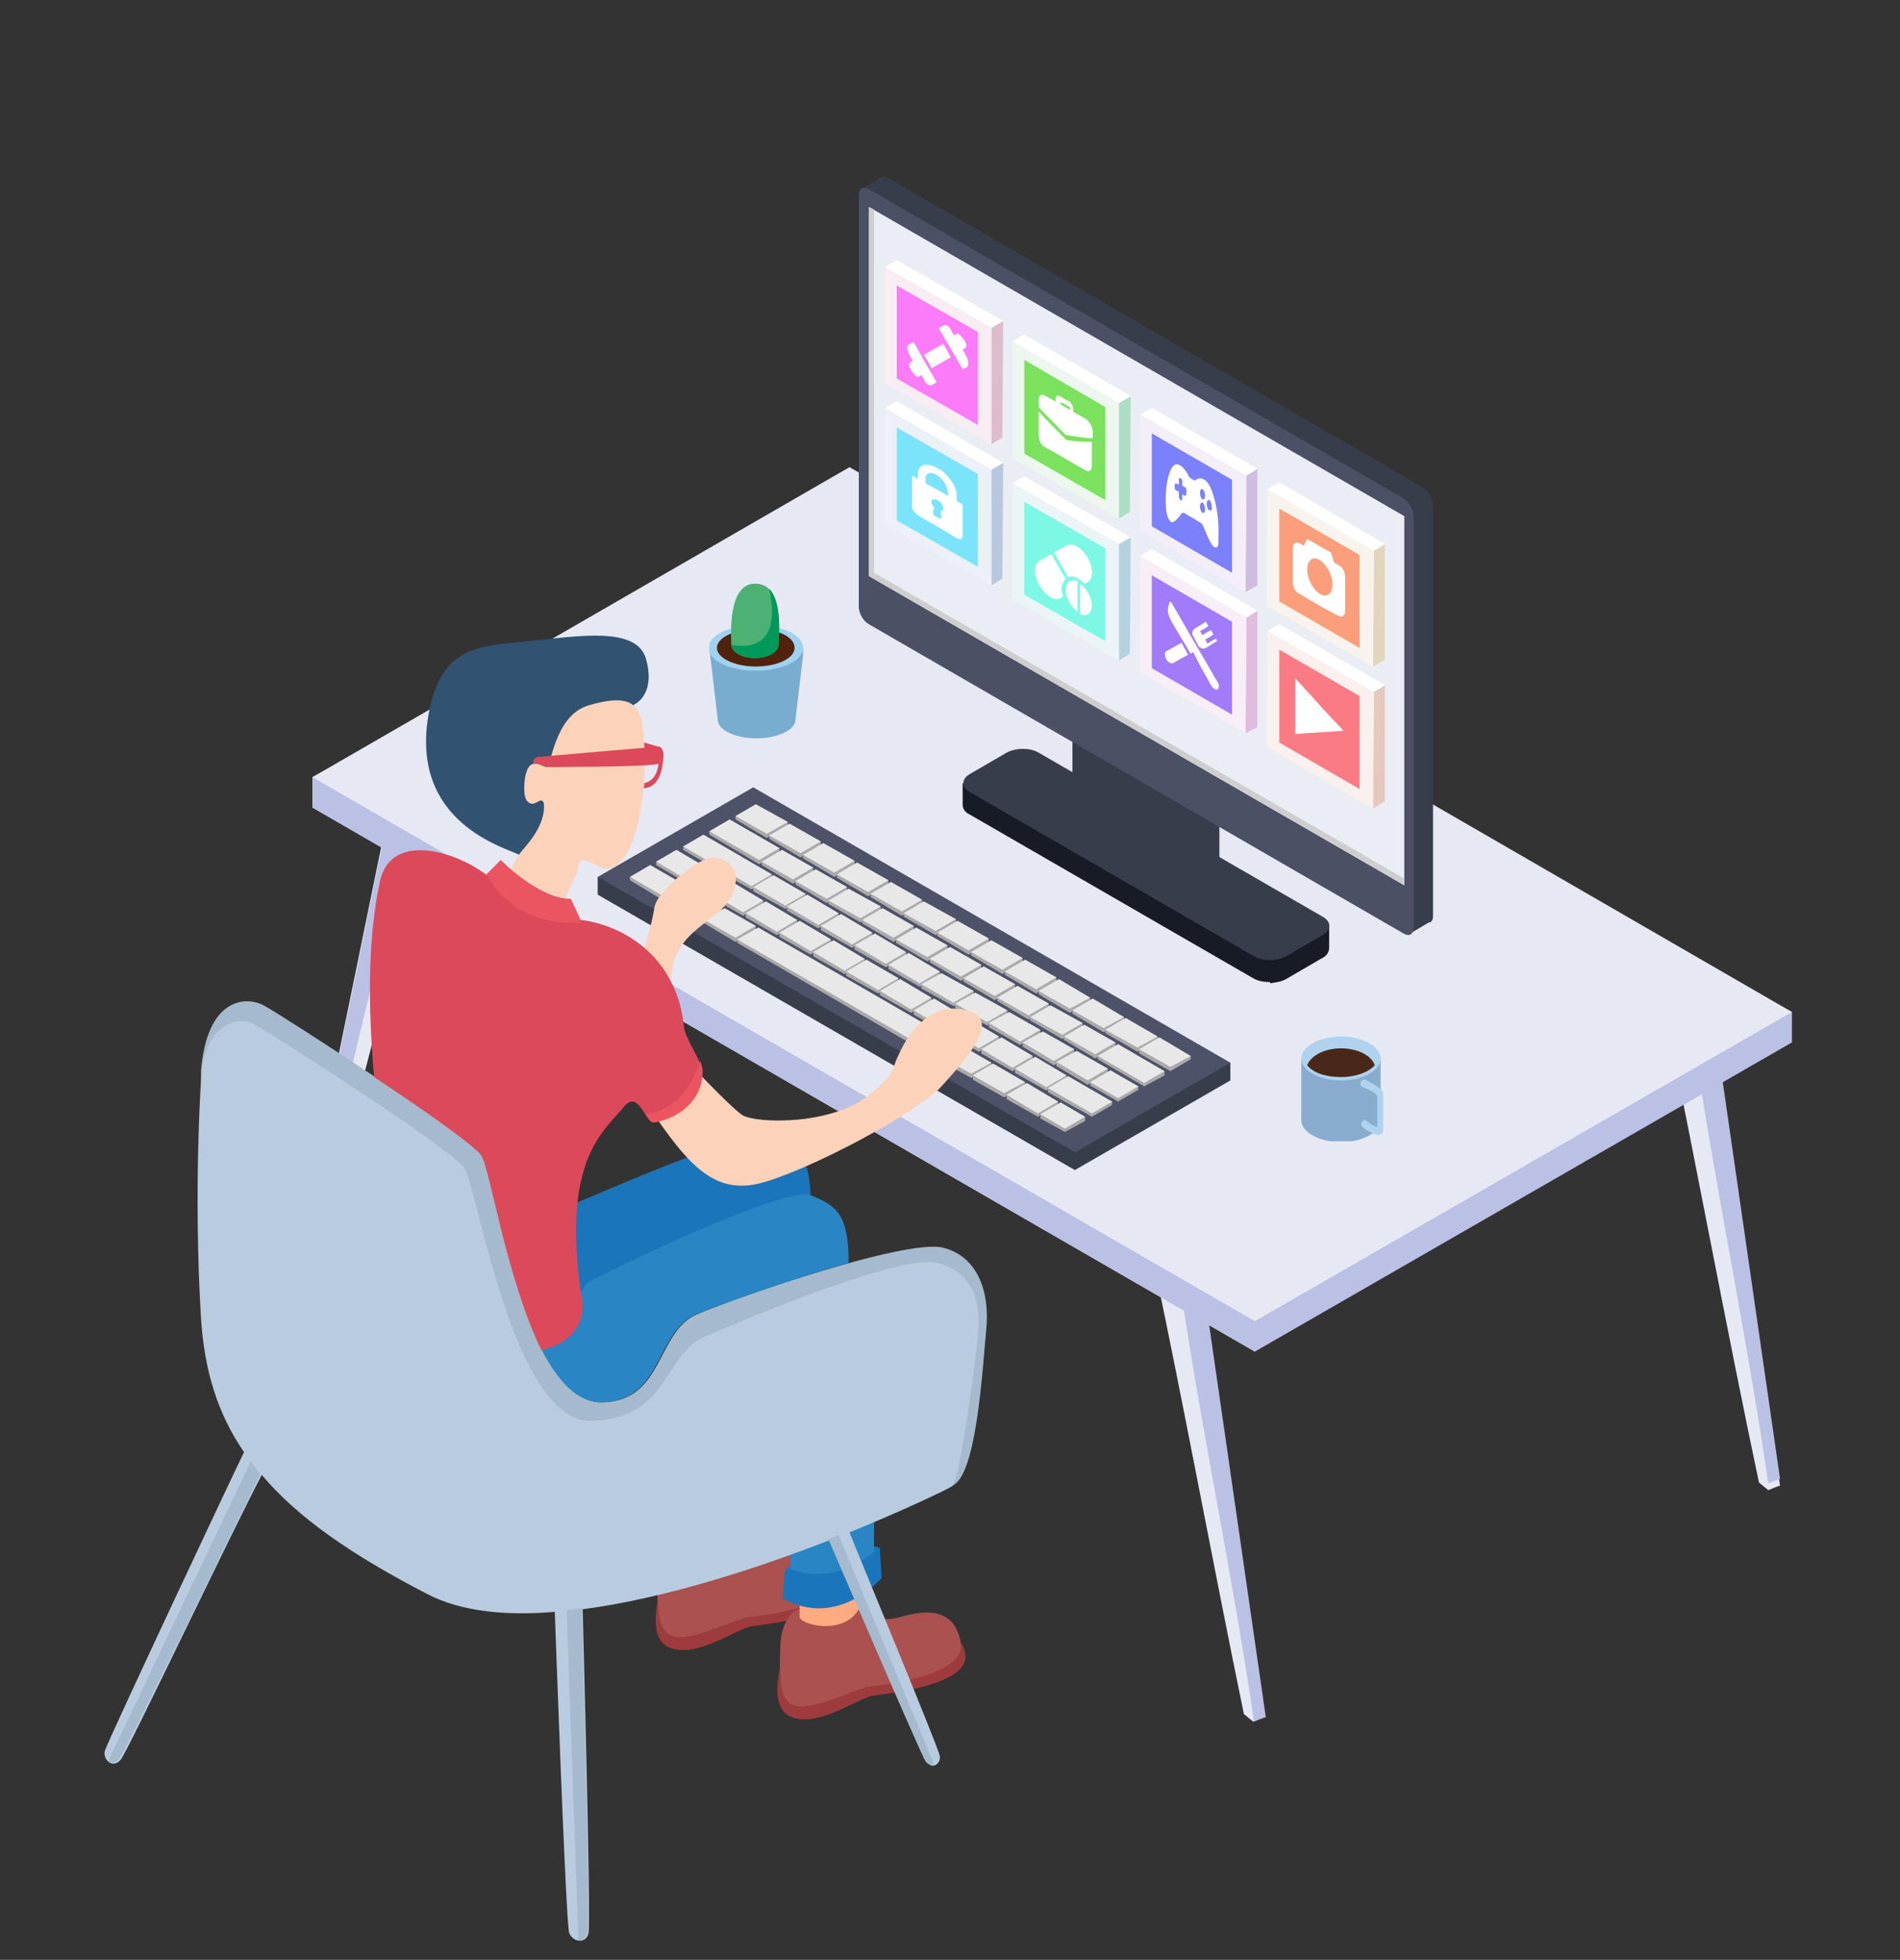 <?xml version="1.0" encoding="utf-8"?>
<!-- Generator: Adobe Illustrator 21.0.0, SVG Export Plug-In . SVG Version: 6.00 Build 0)  -->
<svg version="1.1" id="Isolation_Mode" xmlns="http://www.w3.org/2000/svg" xmlns:xlink="http://www.w3.org/1999/xlink" x="0px"
	 y="0px" viewBox="0 0 225 232" style="enable-background:new 0 0 225 232;" xml:space="preserve">
<rect x="0" y="0" width="225" height="232" fill="#333333" stroke="none"/>
<style type="text/css">
	.st0{fill:#E6E9F3;}
	.st1{fill:#BBC0E5;}
	.st2{fill:#D8D8D8;}
	.st3{fill:#383D4C;}
	.st4{fill:#4E5268;}
	.st5{fill:#AAAAAA;}
	.st6{fill:#E8E8E8;}
	.st7{fill:#161B26;}
	.st8{fill:#4C5065;}
	.st9{fill:#EAEEF4;}
	.st10{fill:#CECECE;}
	.st11{fill:#9E9E9E;}
	.st12{fill:#63605A;}
	.st13{fill:#7C7870;}
	.st14{fill:#FFB612;}
	.st15{fill:#633615;}
	.st16{fill:#AB5250;}
	.st17{fill:#9E3B3E;}
	.st18{fill:#FFAB81;}
	.st19{fill:#1B75BA;}
	.st20{fill:#2A85C4;}
	.st21{fill:#A5BACC;}
	.st22{fill:#B9CCDF;}
	.st23{fill:#FCD2BB;}
	.st24{fill:#DC495A;}
	.st25{fill:#EB5561;}
	.st26{fill:#315271;}
	.st27{enable-background:new    ;}
	.st28{fill:#DDBCCD;}
	.st29{fill:#FFFFFF;}
	.st30{fill:#F7EDF3;}
	.st31{fill:#FB7BF9;}
	.st32{fill:#ADDEC5;}
	.st33{fill:#EDF7EF;}
	.st34{fill:#7AE25D;}
	.st35{fill:#CFBDDF;}
	.st36{fill:#F3EEF8;}
	.st37{fill:#7B80FB;}
	.st38{fill:#E1D6BC;}
	.st39{fill:#F8F4ED;}
	.st40{fill:#FB9E7B;}
	.st41{fill:#B9C8DF;}
	.st42{fill:#ECF1F7;}
	.st43{fill:#7BE4FB;}
	.st44{fill:#B4D2DD;}
	.st45{fill:#EBF4F7;}
	.st46{fill:#7DF8E4;}
	.st47{fill:#DFBDDF;}
	.st48{fill:#F7EEF8;}
	.st49{fill:#A27BFB;}
	.st50{fill:#E5C9BD;}
	.st51{fill:#FAF0ED;}
	.st52{fill:#FB7B85;}
	.st53{clip-path:url(#SVGID_2_);fill:#89ACCE;}
	.st54{clip-path:url(#SVGID_2_);fill:#AFD2EF;}
	.st55{clip-path:url(#SVGID_2_);fill:#492817;}
	.st56{clip-path:url(#SVGID_4_);fill:#78ADD0;}
	.st57{clip-path:url(#SVGID_4_);fill:#9FD2F0;}
	.st58{clip-path:url(#SVGID_4_);fill:#51230E;}
	.st59{clip-path:url(#SVGID_4_);fill:#4EB174;}
	.st60{clip-path:url(#SVGID_4_);fill:#00995A;}
</style>
<g>
	<g>
		<g>
			<g>
				<path class="st0" d="M38.9,143.1l-1.2,0.8c0,0-1.4-0.7-1.4-0.6c3.7-17.8,7.3-35.6,11-53.5c2.4-0.6,3.6-0.9,5.9-1.5
					C48.4,106.5,43.8,125,38.9,143.1z"/>
			</g>
			<path class="st1" d="M49.9,91c1.6-0.4,2.1-0.8,3-1.2c0.1-0.5,0.3-1,0.4-1.5c-2.4,0.6-3.6,0.9-5.9,1.5c-3.7,17.8-7.3,35.6-11,53.5
				c0-0.1,1.4,0.6,1.4,0.6C41.3,126.3,46.2,108.8,49.9,91z"/>
		</g>
		<g>
			<g>
				<g>
					<path class="st0" d="M147.3,202.9l1.1,0.9c0,0,1.4-0.6,1.4-0.5c-2.6-18-5.2-36-7.8-54c-2.3-0.7-3.5-1.1-5.8-1.8
						C140.1,165.8,143.5,184.5,147.3,202.9z"/>
				</g>
				<path class="st1" d="M139.5,150.3c-1.6-0.5-2-0.9-2.9-1.3c-0.1-0.5-0.2-1-0.3-1.5c2.3,0.7,3.5,1.1,5.8,1.8c2.6,18,5.2,36,7.8,54
					c0-0.1-1.4,0.5-1.4,0.5C145.9,185.9,142,168.2,139.5,150.3z"/>
			</g>
			<g>
				<g>
					<path class="st0" d="M208.3,175.5l1.1,0.9c0,0,1.4-0.6,1.4-0.5c-2.6-18-5.2-36-7.8-54c-2.3-0.7-3.5-1.1-5.8-1.8
						C201,138.4,204.4,157.1,208.3,175.5z"/>
				</g>
				<path class="st1" d="M200.4,122.1c-1.6-0.5-2-0.9-2.9-1.3c-0.1-0.5-0.2-1-0.3-1.5c2.3,0.7,3.5,1.1,5.8,1.8c2.6,18,5.2,36,7.8,54
					c0-0.1-1.4,0.5-1.4,0.5C206.8,157.7,203,140,200.4,122.1z"/>
			</g>
		</g>
	</g>
	<polygon class="st2" points="148.6,160 37,95.6 37,92 100.6,58.9 148.6,156.4 	"/>
	<g>
		<polygon class="st1" points="148.6,160 37,95.6 37,92 100.6,58.9 212.2,119.8 212.2,123.4 		"/>
		<polygon class="st0" points="148.6,156.4 37,92 100.6,55.3 212.2,119.8 		"/>
	</g>
	<g>
		<g>
			<g>
				<polygon class="st3" points="127.3,138.5 70.8,105.9 70.8,103.8 145.7,125.8 145.7,127.9 				"/>
				<polygon class="st3" points="127.3,138.5 70.8,105.9 70.8,103.8 127.3,136.2 127.3,138.3 				"/>
				<polygon class="st4" points="127.3,136.4 70.8,103.8 89.2,93.2 145.7,125.8 				"/>
				<g>
					<g>
						<g>
							<g>
								<g>
									<polygon class="st5" points="90.8,99.2 87.1,97 87.1,96.6 93.3,97.3 93.3,97.8 									"/>
									<polygon class="st6" points="90.8,98.7 87.1,96.6 89.5,95.2 93.3,97.3 									"/>
								</g>
								<g>
									<polygon class="st5" points="94.8,101.5 91.1,99.3 91.1,98.9 97.2,99.6 97.2,100.1 									"/>
									<polygon class="st6" points="94.8,101 91.1,98.9 93.5,97.5 97.2,99.6 									"/>
								</g>
								<g>
									<polygon class="st5" points="98.8,103.8 95.1,101.6 95.1,101.2 101.2,101.9 101.2,102.4 									"/>
									<polygon class="st6" points="98.8,103.3 95.1,101.2 97.5,99.8 101.2,101.9 									"/>
								</g>
								<g>
									<polygon class="st5" points="102.8,106.1 99.1,103.9 99.1,103.5 105.2,104.2 105.2,104.7 									"/>
									<polygon class="st6" points="102.8,105.6 99.1,103.5 101.5,102.1 105.2,104.2 									"/>
								</g>
								<g>
									<polygon class="st5" points="106.8,108.4 103.1,106.2 103.1,105.8 109.2,106.5 109.2,107 									"/>
									<polygon class="st6" points="106.8,107.9 103.1,105.8 105.5,104.4 109.2,106.5 									"/>
								</g>
								<g>
									<polygon class="st5" points="110.8,110.7 107,108.5 107,108.1 113.2,108.8 113.2,109.3 									"/>
									<polygon class="st6" points="110.8,110.2 107,108.1 109.4,106.7 113.2,108.8 									"/>
								</g>
								<g>
									<polygon class="st5" points="114.7,113 111,110.8 111,110.4 117.1,111.1 117.1,111.6 									"/>
									<polygon class="st6" points="114.7,112.5 111,110.4 113.4,109 117.1,111.1 									"/>
								</g>
								<g>
									<polygon class="st5" points="118.7,115.3 115,113.1 115,112.7 121.1,113.4 121.1,113.9 									"/>
									<polygon class="st6" points="118.7,114.8 115,112.7 117.4,111.3 121.1,113.4 									"/>
								</g>
								<g>
									<polygon class="st5" points="122.7,117.6 119,115.4 119,115 125.1,115.7 125.1,116.2 									"/>
									<polygon class="st6" points="122.7,117.1 119,115 121.4,113.6 125.1,115.7 									"/>
								</g>
								<g>
									<polygon class="st5" points="126.7,119.9 123,117.7 123,117.3 129.1,118.1 129.1,118.5 									"/>
									<polygon class="st6" points="126.7,119.4 123,117.3 125.4,115.9 129.1,118.1 									"/>
								</g>
								<g>
									<polygon class="st5" points="130.7,122.2 127,120 127,119.6 133.1,120.4 133.1,120.8 									"/>
									<polygon class="st6" points="130.7,121.7 127,119.6 129.4,118.2 133.1,120.4 									"/>
								</g>
								<g>
									<polygon class="st5" points="134.7,124.5 130.9,122.3 130.9,121.9 137.1,122.7 137.1,123.1 									"/>
									<polygon class="st6" points="134.7,124 130.9,121.9 133.3,120.5 137.1,122.7 									"/>
								</g>
								<g>
									<polygon class="st5" points="138.6,126.8 134.9,124.7 134.9,124.2 141,125 141,125.4 									"/>
									<polygon class="st6" points="138.6,126.3 134.9,124.2 137.3,122.8 141,125 									"/>
								</g>
							</g>
						</g>
						<g>
							<g>
								<polygon class="st5" points="89.9,102.3 84,98.8 84,98.4 92.3,100.4 92.3,100.9 								"/>
								<polygon class="st6" points="89.9,101.8 84,98.4 86.4,97 92.3,100.4 								"/>
							</g>
							<g>
								<polygon class="st5" points="93.9,104.6 90.2,102.4 90.2,102 96.3,102.7 96.3,103.2 								"/>
								<polygon class="st6" points="93.9,104.1 90.2,102 92.6,100.6 96.3,102.7 								"/>
							</g>
							<g>
								<polygon class="st5" points="97.9,106.9 94.2,104.7 94.2,104.3 100.3,105 100.3,105.5 								"/>
								<polygon class="st6" points="97.9,106.4 94.2,104.3 96.6,102.9 100.3,105 								"/>
							</g>
							<g>
								<polygon class="st5" points="101.9,109.2 98.1,107 98.1,106.6 104.3,107.3 104.3,107.8 								"/>
								<polygon class="st6" points="101.9,108.7 98.1,106.6 100.5,105.2 104.3,107.3 								"/>
							</g>
							<g>
								<polygon class="st5" points="105.8,111.5 102.1,109.3 102.1,108.9 108.2,109.6 108.2,110.1 								"/>
								<polygon class="st6" points="105.8,111 102.1,108.9 104.5,107.5 108.2,109.6 								"/>
							</g>
							<g>
								<polygon class="st5" points="109.8,113.8 106.1,111.6 106.1,111.2 112.2,111.9 112.2,112.4 								"/>
								<polygon class="st6" points="109.8,113.3 106.1,111.2 108.5,109.8 112.2,111.9 								"/>
							</g>
							<g>
								<polygon class="st5" points="113.8,116.1 110.1,113.9 110.1,113.5 116.2,114.2 116.2,114.7 								"/>
								<polygon class="st6" points="113.8,115.6 110.1,113.5 112.5,112.1 116.2,114.2 								"/>
							</g>
							<g>
								<polygon class="st5" points="117.8,118.4 114.1,116.2 114.1,115.8 120.2,116.5 120.2,117 								"/>
								<polygon class="st6" points="117.8,117.9 114.1,115.8 116.5,114.4 120.2,116.5 								"/>
							</g>
							<g>
								<polygon class="st5" points="121.8,120.7 118.1,118.5 118.1,118.1 124.2,118.8 124.2,119.3 								"/>
								<polygon class="st6" points="121.8,120.2 118.1,118.1 120.5,116.7 124.2,118.8 								"/>
							</g>
							<g>
								<polygon class="st5" points="125.8,123 122,120.8 122,120.4 128.2,121.1 128.2,121.6 								"/>
								<polygon class="st6" points="125.8,122.5 122,120.4 124.4,119 128.2,121.1 								"/>
							</g>
							<g>
								<polygon class="st5" points="129.7,125.3 126,123.1 126,122.7 132.1,123.4 132.1,123.9 								"/>
								<polygon class="st6" points="129.7,124.8 126,122.7 128.4,121.3 132.1,123.4 								"/>
							</g>
							<g>
								<polygon class="st5" points="135.5,128.6 130,125.4 130,125 137.9,126.8 137.9,127.3 								"/>
								<polygon class="st6" points="135.5,128.2 130,125 132.4,123.6 137.9,126.8 								"/>
							</g>
						</g>
						<g>
							<g>
								<polygon class="st5" points="85.3,103.2 80.9,100.6 80.9,100.2 87.4,101.2 87.4,101.6 								"/>
								<polygon class="st6" points="85.4,102.8 80.9,100.2 83.3,98.8 87.8,101.4 								"/>
							</g>
							<g>
								<polygon class="st5" points="89,105.3 85.2,103.2 85.2,102.7 91.4,103.5 91.4,103.9 								"/>
								<polygon class="st6" points="89,104.9 85.2,102.7 87.6,101.3 91.4,103.5 								"/>
							</g>
							<g>
								<polygon class="st5" points="93,107.6 89.2,105.5 89.2,105 95.4,105.8 95.4,106.2 								"/>
								<polygon class="st6" points="93,107.2 89.2,105 91.6,103.6 95.4,105.8 								"/>
							</g>
							<g>
								<polygon class="st5" points="96.9,109.9 93.2,107.8 93.2,107.3 99.3,108.1 99.3,108.5 								"/>
								<polygon class="st6" points="96.9,109.5 93.2,107.3 95.6,105.9 99.3,108.1 								"/>
							</g>
							<g>
								<polygon class="st5" points="100.9,112.2 97.2,110.1 97.2,109.6 103.3,110.4 103.3,110.8 								"/>
								<polygon class="st6" points="100.9,111.8 97.2,109.6 99.6,108.2 103.3,110.4 								"/>
							</g>
							<g>
								<polygon class="st5" points="104.9,114.5 101.2,112.4 101.2,111.9 107.3,112.7 107.3,113.2 								"/>
								<polygon class="st6" points="104.9,114.1 101.2,111.9 103.6,110.5 107.3,112.7 								"/>
							</g>
							<g>
								<polygon class="st5" points="108.9,116.8 105.2,114.7 105.2,114.2 111.3,115 111.3,115.5 								"/>
								<polygon class="st6" points="108.9,116.4 105.2,114.2 107.6,112.8 111.3,115 								"/>
							</g>
							<g>
								<polygon class="st5" points="112.9,119.1 109.1,117 109.1,116.5 115.3,117.3 115.3,117.8 								"/>
								<polygon class="st6" points="112.9,118.7 109.1,116.5 111.5,115.2 115.3,117.3 								"/>
							</g>
							<g>
								<polygon class="st5" points="116.9,121.4 113.1,119.3 113.1,118.8 119.3,119.6 119.3,120.1 								"/>
								<polygon class="st6" points="116.9,121 113.1,118.8 115.5,117.5 119.3,119.6 								"/>
							</g>
							<g>
								<polygon class="st5" points="120.8,123.7 117.1,121.6 117.1,121.1 123.2,121.9 123.2,122.4 								"/>
								<polygon class="st6" points="120.8,123.3 117.1,121.1 119.5,119.8 123.2,121.9 								"/>
							</g>
							<g>
								<polygon class="st5" points="124.8,126.1 121.1,123.9 121.1,123.4 127.2,124.2 127.2,124.7 								"/>
								<polygon class="st6" points="124.8,125.6 121.1,123.4 123.5,122.1 127.2,124.2 								"/>
							</g>
							<g>
								<polygon class="st5" points="128.8,128.4 125.1,126.2 125.1,125.7 131.2,126.5 131.2,127 								"/>
								<polygon class="st6" points="128.8,127.9 125.1,125.7 127.5,124.4 131.2,126.5 								"/>
							</g>
							<g>
								<polygon class="st5" points="132.4,130.4 129.1,128.5 129.1,128.1 134.8,128.6 134.8,129 								"/>
								<polygon class="st6" points="132.4,130 129.1,128.1 131.5,126.7 134.8,128.6 								"/>
							</g>
						</g>
						<g>
							<g>
								<polygon class="st5" points="84,106.1 77.7,102.4 77.7,102 86.4,104.3 86.4,104.7 								"/>
								<polygon class="st6" points="84,105.7 77.7,102 80.1,100.6 86.4,104.3 								"/>
							</g>
							<g>
								<polygon class="st5" points="88,108.4 84.3,106.3 84.3,105.8 90.4,106.6 90.4,107 								"/>
								<polygon class="st6" points="88,108 84.3,105.8 86.7,104.4 90.4,106.6 								"/>
							</g>
							<g>
								<polygon class="st5" points="92,110.7 88.3,108.6 88.3,108.1 94.4,108.9 94.4,109.3 								"/>
								<polygon class="st6" points="92,110.3 88.3,108.1 90.7,106.7 94.4,108.9 								"/>
							</g>
							<g>
								<polygon class="st5" points="96,113 92.3,110.9 92.3,110.4 98.4,111.2 98.4,111.6 								"/>
								<polygon class="st6" points="96,112.6 92.3,110.4 94.7,109 98.4,111.2 								"/>
							</g>
							<g>
								<polygon class="st5" points="100,115.3 96.3,113.2 96.3,112.7 102.4,113.5 102.4,113.9 								"/>
								<polygon class="st6" points="100,114.9 96.3,112.7 98.7,111.3 102.4,113.5 								"/>
							</g>
							<g>
								<polygon class="st5" points="104,117.6 100.2,115.5 100.2,115 106.4,115.8 106.4,116.2 								"/>
								<polygon class="st6" points="104,117.2 100.2,115 102.6,113.6 106.4,115.8 								"/>
							</g>
							<g>
								<polygon class="st5" points="107.9,119.9 104.2,117.8 104.2,117.3 110.3,118.1 110.3,118.5 								"/>
								<polygon class="st6" points="107.9,119.5 104.2,117.3 106.6,115.9 110.3,118.1 								"/>
							</g>
							<g>
								<polygon class="st5" points="111.9,122.2 108.2,120.1 108.2,119.6 114.3,120.4 114.3,120.8 								"/>
								<polygon class="st6" points="111.9,121.8 108.2,119.6 110.6,118.2 114.3,120.4 								"/>
							</g>
							<g>
								<polygon class="st5" points="115.9,124.5 112.2,122.4 112.2,121.9 118.3,122.7 118.3,123.1 								"/>
								<polygon class="st6" points="115.9,124.1 112.2,121.9 114.6,120.5 118.3,122.7 								"/>
							</g>
							<g>
								<polygon class="st5" points="119.9,126.8 116.2,124.7 116.2,124.2 122.3,125 122.3,125.4 								"/>
								<polygon class="st6" points="119.9,126.4 116.2,124.2 118.6,122.8 122.3,125 								"/>
							</g>
							<g>
								<polygon class="st5" points="123.9,129.1 120.2,127 120.2,126.5 126.3,127.3 126.3,127.8 								"/>
								<polygon class="st6" points="123.9,128.7 120.2,126.5 122.6,125.1 126.3,127.3 								"/>
							</g>
							<g>
								<polygon class="st5" points="129.3,132.2 124.1,129.3 124.1,128.8 131.7,130.4 131.7,130.8 								"/>
								<polygon class="st6" points="129.3,131.8 124.1,128.8 126.5,127.4 131.7,130.4 								"/>
							</g>
						</g>
						<g>
							<g>
								<polygon class="st5" points="79.1,106.9 74.6,104.2 74.6,103.8 81.5,105 81.5,105.5 								"/>
								<polygon class="st6" points="79.1,106.4 74.6,103.8 77,102.4 81.5,105 								"/>
							</g>
							<g>
								<polygon class="st5" points="83.1,109.2 79.4,107 79.4,106.6 85.5,107.3 85.5,107.8 								"/>
								<polygon class="st6" points="83.1,108.7 79.4,106.6 81.8,105.2 85.5,107.3 								"/>
							</g>
							<g>
								<polygon class="st5" points="87.1,111.5 83.4,109.3 83.4,108.9 89.5,109.6 89.5,110.1 								"/>
								<polygon class="st6" points="87.1,111 83.4,108.9 85.8,107.5 89.5,109.6 								"/>
							</g>
							<g>
								<polygon class="st5" points="110.9,125.3 87.3,111.6 87.3,111.2 113.3,123.4 113.3,123.9 								"/>
								<polygon class="st6" points="110.9,124.8 87.3,111.2 89.8,109.8 113.3,123.4 								"/>
							</g>
							<g>
								<polygon class="st5" points="115,127.6 111.2,125.5 111.2,125 117.4,125.8 117.4,126.2 								"/>
								<polygon class="st6" points="115,127.1 111.2,125 113.6,123.6 117.4,125.8 								"/>
							</g>
							<g>
								<polygon class="st5" points="118.9,129.9 115.2,127.8 115.2,127.3 121.4,128.1 121.4,128.5 								"/>
								<polygon class="st6" points="118.9,129.4 115.2,127.3 117.6,125.9 121.4,128.1 								"/>
							</g>
							<g>
								<polygon class="st5" points="122.9,132.2 119.2,130.1 119.2,129.6 125.3,130.4 125.3,130.8 								"/>
								<polygon class="st6" points="122.9,131.8 119.2,129.6 121.6,128.2 125.3,130.4 								"/>
							</g>
							<g>
								<polygon class="st5" points="126.1,134 123.2,132.4 123.2,131.9 128.5,132.2 128.5,132.7 								"/>
								<polygon class="st6" points="126.1,133.6 123.2,131.9 125.6,130.5 128.5,132.2 								"/>
							</g>
						</g>
					</g>
				</g>
			</g>
			<g>
				<g>
					<path class="st7" d="M114,95.3L114,95.3v-2.6l1.8,0.9l3.2-1.9c1.1-0.6,2.8-0.6,3.8,0l32.6,18.8l1.9-0.9v2.5l0,0
						c0,0.4-0.2,0.9-0.8,1.2l-4.3,2.5c-1.1,0.6-2.8,0.6-3.8,0l-33.6-19.4C114.3,96.2,114,95.7,114,95.3z"/>
					<path class="st7" d="M155.5,110.6l1.9-0.9v2.5l0,0c0,0.4-0.2,0.9-0.8,1.2l-4.3,2.5c-0.5,0.3-1.2,0.4-1.9,0.5v-8.7L155.5,110.6z
						"/>
					<path class="st3" d="M152.3,113.2c-1.1,0.6-2.8,0.6-3.8,0l-33.6-19.4c-1.1-0.6-1.1-1.6,0-2.2l4.3-2.5c1.1-0.6,2.8-0.6,3.8,0
						l33.6,19.4c1.1,0.6,1.1,1.6,0,2.2L152.3,113.2z"/>
				</g>
				<g>
					<polygon class="st3" points="142.1,106.5 144.4,105.2 144.4,93.2 129.3,84.4 					"/>
					<polygon class="st3" points="127,97.7 142.1,106.5 142.1,94.5 127,85.8 					"/>
				</g>
				<path class="st3" d="M102,22.4l2.2-1.3c0,0,0.1-0.1,0.2-0.1l0,0l0,0c0.2-0.1,0.5,0,0.8,0.1l63.3,36.6c0.7,0.4,1.2,1.3,1.2,2.1
					v48.6c0,0.4-0.1,0.7-0.4,0.8h-0.1l-2.2,1.3l-0.5-2.4l0.7,0.3l-62.1-35.8c-0.7-0.4-1.2-1.3-1.2-2.1V23.7L102,22.4z"/>
				<path class="st3" d="M104.2,21.1c0,0,0.1-0.1,0.2-0.1l0,0l0,0c0.2-0.1,0.5,0,0.8,0.1l63.3,36.6c0.3,0.2,0.6,0.4,0.8,0.8
					L127,85.2l-21.8-12.6c-0.7-0.4-1.2-1.3-1.2-2.1V23.7l-1.9-1.3L104.2,21.1z"/>
				<path class="st8" d="M101.7,71.8c0,0.8,0.5,1.7,1.2,2.1l63.3,36.6c0.7,0.4,1.2,0.1,1.2-0.7V61.1c0-0.8-0.6-1.7-1.2-2.1
					l-63.3-36.6c-0.7-0.4-1.2-0.1-1.2,0.7V71.8z"/>
				<polygon class="st9" points="102.9,68.2 166.3,104.8 166.3,61.1 102.9,24.5 				"/>
				<polygon class="st10" points="103.5,24.8 103.5,67.8 166.3,104 166.3,104.8 102.9,68.2 102.9,24.5 				"/>
			</g>
		</g>
	</g>
	<g>
		<g>
			<path class="st11" d="M62.7,99.9c2.9,1.7,7.6,1.7,10.5,0c2.9-1.7,2.9-4.4,0-6.1s-7.6-1.7-10.5,0C59.8,95.5,59.8,98.3,62.7,99.9z"
				/>
			<path class="st6" d="M62.7,99.6c2.9,1.7,7.6,1.7,10.5,0c2.9-1.7,2.9-4.4,0-6.1s-7.6-1.7-10.5,0C59.8,95.2,59.8,97.9,62.7,99.6z"
				/>
		</g>
		<g>
			<g>
				<path class="st12" d="M62.5,95.5c-1.4-0.4-2.5-1.8-2.5-3.3v-3.4c0-1.2,0.9-2.1,2-2.1c0.2,0,0.5,0,0.8,0.1
					c1.4,0.4,2.5,1.8,2.5,3.3v3.4c0,1.2-0.9,2.1-2,2.1C63,95.6,62.8,95.6,62.5,95.5z M61,88.9v3.4c0,0.9,0.8,2,1.8,2.3
					c0.2,0,0.3,0.1,0.5,0.1c0.6,0,1-0.4,1-1.1v-3.4c0-0.9-0.8-2-1.8-2.3c-0.2,0-0.3-0.1-0.5-0.1C61.4,87.8,61,88.2,61,88.9z"/>
			</g>
			<path class="st13" d="M63.6,96.1v-8.3h8.9v8.3c0,0.7-0.4,1.3-1.3,1.8c-1.7,1-4.5,1-6.3,0C64,97.4,63.6,96.8,63.6,96.1z"/>
			<path class="st14" d="M64.9,89.7c1.7,1,4.5,1,6.3,0c1.7-1,1.7-2.6,0-3.6s-4.5-1-6.3,0C63.1,87,63.1,88.7,64.9,89.7z"/>
			<path class="st14" d="M64.9,89.7c1.7,1,4.5,1,6.3,0c1.7-1,1.7-2.6,0-3.6s-4.5-1-6.3,0C63.1,87,63.1,88.7,64.9,89.7z"/>
			<path class="st15" d="M72.2,88.7c-0.2,0.3-0.6,0.6-1,0.9c-1.7,1-4.5,1-6.3,0c-0.5-0.3-0.8-0.6-1-0.9c0.2-0.4,0.6-0.8,1.1-1.2
				c1.7-1,4.4-1,6.1,0C71.6,87.9,72,88.3,72.2,88.7z"/>
		</g>
	</g>
	<g>
		<g>
			<path class="st16" d="M80.2,182.3c0,0-2.2,0.7-2.3,4.5c-0.1,3.9-0.3,7.1,2.3,7.2c2.6,0.2,7.1-2.3,8.5-2.4
				c1.4-0.1,11.2-1.3,10.6-5.1s-3.4-4.3-7.1-3.2c-3.8,1.1-4.1-1.6-5-1.6L80.2,182.3z"/>
			<path class="st17" d="M99.9,187.6c-0.2-1.1-0.5-1.3-0.5-1.3c0.6,3.8-9.2,5-10.6,5.1s-5.9,2.5-8.5,2.4c-1.9-0.1-2.3-1.9-2.4-4.4
				c-0.6,3.4-0.2,5.6,2.4,5.9c3.1,0.4,7.4-2.7,8.8-2.8C90.5,192.3,100.5,191.3,99.9,187.6z"/>
			<path class="st16" d="M94.7,190.4c0,0-2.2,0.7-2.3,4.5c-0.1,3.9-0.3,7.1,2.3,7.2c2.6,0.2,7.1-2.3,8.5-2.4
				c1.4-0.1,11.2-1.3,10.6-5.1s-3.4-4.3-7.1-3.2c-3.8,1.1-4.1-1.6-5-1.6L94.7,190.4z"/>
			<path class="st17" d="M114.3,195.8c-0.2-1.1-0.5-1.3-0.5-1.3c0.6,3.8-9.2,5-10.6,5.1s-5.9,2.5-8.5,2.4c-1.9-0.1-2.3-1.9-2.4-4.4
				c-0.6,3.4-0.2,5.6,2.4,5.9c3.1,0.4,7.4-2.7,8.8-2.8C105,200.5,114.9,199.5,114.3,195.8z"/>
			<path class="st18" d="M94.7,183.6c0,0,0,6.9,0,7.8c0,0.9,5.1,2.3,7-0.9v-9.6L94.7,183.6z"/>
			<path class="st19" d="M92.9,186.2c0,0,0.3-1,0.9-0.8c1.7,0.5,9-3.3,10.4-2.1l0.2,3.5c0,0-5.2,6.1-11.7,2.4L92.9,186.2z"/>
			<path class="st20" d="M93.6,183.9v1.8c0,0,4.5,2.4,9.9-2v-3.6L93.6,183.9z"/>
		</g>
		<g>
			<path class="st21" d="M23.8,126.8c0.7-8.7,5.3-8.9,7.4-7.8s24.5,15.6,25.9,17.8c1.6,2.7,5,29.3,14.2,29.2
				c7.3-0.1,6.4-8.3,11.2-10.4c4.9-2.1,24.9-9,29.2-7.9s5.5,5.6,5.1,9.6c-0.4,3.9-1.1,18-4.2,18.6c-0.9,0.2-43.1,19.9-61,10.7
				s-25.8-17.8-26.7-32.8C24,138.7,23.8,126.8,23.8,126.8z"/>
			<path class="st22" d="M111,149.5c-4.3-1.1-22.6,6.6-27.5,8.7c-4.9,2.1-4.3,9.8-13.5,10s-13.4-27.3-15-29.9
				c-1.4-2.2-22.9-16-25-17.1s-6,0.4-6.2,6.8c0,0-0.9,13,0,28c0.4,6.3,2,11.4,5.1,15.9c-1,2-16.2,34.3-16.5,35.4
				c-0.2,1.1,1,2.1,1.9,1c0.8-0.9,13.3-27.3,16.7-33.7c4.3,5.1,10.7,9.5,19.6,14.1c4,2.1,9.4,2.6,15.2,2.1h-0.1c0,0,1.3,36.9,1.7,38
				c0.4,1.1,2,1.4,2.3,0S69,190.5,69,190.5l0,0c9.9-1.3,20.8-4.9,29.3-8.2c1,2.4,10.9,25.4,11.5,26.3c0.6,0.9,1.6,0.2,1.5-0.7
				s-10.1-24.9-10.7-26.5c7.1-2.9,12-5.3,12.2-5.5c0.8-0.6,2.6-13.7,3-17.7S115.3,150.6,111,149.5z"/>
			<g>
				<path class="st21" d="M68.5,229.7c0.5,0,0.9-0.3,1.1-1c0.3-1.4-0.7-38.3-0.7-38.3l-1.8,0.2L68.5,229.7z"/>
				<path class="st21" d="M110.6,208.8c-0.3,0.2-0.7,0.1-1-0.3c-0.6-0.9-11.5-26.3-11.5-26.3l1.2-0.5L110.6,208.8z"/>
				<path class="st21" d="M12.8,208.5c0.4,0.2,0.9,0.2,1.3-0.3c0.9-1.1,16.7-33.7,16.7-33.7l-1.1-1.5L12.8,208.5z"/>
			</g>
		</g>
		<g>
			<path class="st19" d="M66.2,143.3c0,0,19.9-8.8,23.5-8.8s6.1,1,6.3,7.1l-29,14.9L66.2,143.3z"/>
			<path class="st20" d="M71.2,166c7.3-0.1,6.4-8.3,11.2-10.4c2.9-1.2,11-4.1,18.1-6.1c0-5.7-1.4-6.8-4.5-8
				c-3.1-1.1-23.1,8.5-26.5,10.4l-5.4,7.8C66,163.4,68.3,166,71.2,166z"/>
			<path class="st23" d="M80.7,124.9c0,0,5.6,6,7.2,7.1c1.6,1,10.8,1.3,15.3-2.6c3.2-2.8,2.2-2.5,3.2-4.5c1.5-3.4,4.4-6.5,8.4-5.2
				c3.9,1.2-0.9,6.2-3.4,9c-2.8,3-15.6,9.9-21.5,11.4c-5.9,1.4-9-3-14.1-10.6L80.7,124.9z"/>
			<path class="st23" d="M76.3,112.1c0,0,0.9-2.6,1.2-4.7c0.4-2.1,5.5-6,6.9-5.9s3.7,1.1,2.3,4.4s-7.1,4.1-7.2,10L76.3,112.1z"/>
			<path class="st24" d="M57,136.8c1.1,1.8,2.9,14.3,7.1,23c3.3-0.7,5.3-2.9,4.8-6.1c-2.6-16.7,2.9-20,5-22.7c1.7-2.1,2.6,2,3.4,1.8
				c3.8-0.7,5.9-3.3,5.8-6.2c0-0.9-2-3.8-2.1-5c-0.8-8.4-7.4-12.5-13.3-12.8c-5.9-0.2-6.9-3.2-10.9-5.8c-4-2.6-10.6-4.1-11.8,1.3
				c-1.5,6.9-1.4,15.2-0.7,23.2C50.5,131.6,56.3,135.7,57,136.8z"/>
			<path class="st25" d="M57.6,103.5l1.7-1.7c0,0,4.5,4.6,8.3,4.6l1.3,2.8C68.8,109.2,61.2,110.2,57.6,103.5z"/>
			<path class="st25" d="M76.5,131.9c0.3,0.5,0.6,1,0.9,1c3.8-0.7,5.9-3.3,5.8-6.2c0-0.2-0.1-0.6-0.3-1.1
				C81.3,131,77.4,131.8,76.5,131.9z"/>
			<path class="st26" d="M75.1,83.4c0,0,2.6-1.1,1.4-5.4c-1.1-3.9-8-2.7-14-2.1c-5.7,0.6-10.2,0.5-11.7,8.4
				c-2.5,13.2,9.3,16.1,10.7,16.9C62.9,101.9,75.1,83.4,75.1,83.4z"/>
			<path class="st23" d="M60.5,102.9c0,0,0.6-1.2,1-1.8c0.4-0.6,3.2-3.2,2.9-6c-0.3-0.9-0.9,0.3-1.6,0c-0.5-0.2-0.8-0.7-0.7-2.4
				c0.3-3.5,2-2,2.6-1.9s0.9-6.1,5-7.3c4.1-1.2,5.8-0.6,6.3,1.9c1,5.1,0,18-4.6,17.4c-3.6-1.9-2.5-0.5-3.2,0.8s-1.2,2.7-1.2,2.7
				S65,106.5,60.5,102.9z"/>
			<path class="st24" d="M78,88.4l-1.7-0.5c0,0,0,0.3,0,0.7l1.2,0.3c0,0,0.6,0,0.5,1.4c-0.2,1.9-1.2,2.3-1.7,2.4
				c0,0.2,0,0.4-0.1,0.6c0,0,2,0.2,2.3-3.1C78.8,88.4,78,88.4,78,88.4z"/>
			<path class="st24" d="M63.8,89.6c0,0,13.6-1.2,14.2-1.2s0.8,1.5,0,2c-0.6,0.4-13.2,0.4-13.2,0.4s-1.1-0.5-1.6-0.4
				C63.2,90.5,62.9,89.7,63.8,89.6z"/>
		</g>
	</g>
</g>
<g>
	<g>
		<g class="st27">
			<g>
				<polygon class="st28" points="117.4,52.6 118.7,51.8 118.8,38 117.4,38.8 				"/>
			</g>
			<g>
				<polygon class="st29" points="117.4,38.8 118.8,38 106.2,30.8 104.8,31.6 				"/>
			</g>
			<g>
				<polygon class="st30" points="104.8,31.6 104.8,45.3 117.4,52.6 117.4,38.8 				"/>
			</g>
		</g>
	</g>
	<g>
		<polygon class="st31" points="115.8,50.3 106.2,44.8 106.2,33.8 115.8,39.3 		"/>
	</g>
	<g>
		<g>
			<path class="st29" d="M108.2,40.5c-0.1,0-0.1,0-0.6,0.3c-0.2,0.1-0.2,0.6,0,1s0.3,0.6,0.5,0.9c-0.1,0.1-0.2,0.1-0.3,0.2
				c-0.2,0.1-0.2,0.4,0,0.7c0.1,0.3,0.2,0.4,0.4,0.6c0.2,0.3,0.5,0.5,0.6,0.4s0.2-0.1,0.3-0.2c0.2,0.3,0.3,0.4,0.4,0.7
				c0.2,0.4,0.6,0.6,0.8,0.5c0.6-0.3,0.6-0.3,0.6-0.4C109.8,43.4,109.3,42.4,108.2,40.5z"/>
			<path class="st29" d="M114.5,42.3c-0.2-0.4-0.3-0.6-0.5-0.9c0.1-0.1,0.2-0.1,0.3-0.2c0.2-0.1,0.2-0.4,0-0.7
				c-0.1-0.3-0.2-0.4-0.4-0.6c-0.2-0.3-0.5-0.5-0.6-0.4s-0.2,0.1-0.3,0.2c-0.2-0.3-0.3-0.4-0.4-0.7c-0.2-0.4-0.6-0.6-0.8-0.5
				c-0.6,0.3-0.6,0.3-0.6,0.4c1.1,1.9,1.7,2.9,2.8,4.8c0.1,0,0.1,0,0.6-0.3C114.7,43.2,114.7,42.7,114.5,42.3L114.5,42.3z"/>
			<path class="st29" d="M109.4,42c0.9-0.5,1.4-0.8,2.3-1.3c0.4,0.6,0.5,0.9,0.9,1.6c-0.9,0.5-1.4,0.8-2.3,1.3
				C110,42.9,109.8,42.6,109.4,42z"/>
		</g>
	</g>
</g>
<g>
	<g>
		<g class="st27">
			<g>
				<polygon class="st32" points="132.5,61.4 133.8,60.6 133.9,46.9 132.5,47.7 				"/>
			</g>
			<g>
				<polygon class="st29" points="132.5,47.7 133.9,46.9 121.3,39.6 119.9,40.4 				"/>
			</g>
			<g>
				<polygon class="st33" points="119.9,40.4 119.9,54.2 132.5,61.4 132.5,47.7 				"/>
			</g>
		</g>
	</g>
	<g>
		<polygon class="st34" points="130.9,59.2 121.3,53.7 121.3,42.6 130.9,48.2 		"/>
	</g>
	<g>
		<g>
			<path class="st29" d="M127,49.2c-0.1-0.1-0.3-0.3-0.3-0.5s0-0.3,0-0.5c-0.4-0.2-0.6-0.4-1.1-0.6c0,0.2,0,0.3,0,0.5
				s-0.1,0.3-0.3,0.2c-0.1-0.1-0.3-0.3-0.3-0.5s0-0.3,0-0.5c0-0.4,0.2-0.6,0.5-0.4c0.4,0.2,0.6,0.4,1.1,0.6c0.3,0.2,0.5,0.6,0.5,1
				c0,0.2,0,0.3,0,0.5C127.3,49.2,127.1,49.3,127,49.2z"/>
			<path class="st29" d="M126.4,52.1c0,0-0.1,0-0.2-0.1c-0.1,0-0.1-0.1-0.2-0.2c-1.2-1.2-1.8-1.8-3-3.1c0,1.1,0,1.7,0,2.8
				c0,0.6,0.3,1.2,0.7,1.4c2,1.1,2.9,1.7,4.9,2.8c0.4,0.2,0.7,0,0.7-0.6c0-1.1,0-1.7,0-2.8C128.2,52.3,127.6,52.3,126.4,52.1z"/>
			<path class="st29" d="M129.4,51.1c0,0.3,0,0.5,0,0.8c-1.2-0.1-1.9-0.2-3.1-0.4c0,0,0,0-0.1,0c0,0,0,0-0.1-0.1
				c-1.2-1.3-1.9-1.9-3.1-3.2c0-0.3,0-0.5,0-0.8c0-0.6,0.3-0.8,0.7-0.6c2,1.1,2.9,1.7,4.9,2.8C129,49.9,129.4,50.5,129.4,51.1z"/>
		</g>
	</g>
</g>
<g>
	<g>
		<g class="st27">
			<g>
				<polygon class="st35" points="147.5,70.1 148.9,69.3 148.9,55.5 147.6,56.3 				"/>
			</g>
			<g>
				<polygon class="st29" points="147.6,56.3 148.9,55.5 136.4,48.3 135,49.1 				"/>
			</g>
			<g>
				<polygon class="st36" points="135,49.1 135,62.8 147.5,70.1 147.6,56.3 				"/>
			</g>
		</g>
	</g>
	<g>
		<polygon class="st37" points="145.9,67.8 136.4,62.3 136.4,51.3 145.9,56.8 		"/>
	</g>
	<g>
		<g>
			<path class="st29" d="M143.7,58.7c-0.8-2.9-2.1-1.9-2.1-1.9c-0.1,0.1-0.2,0.1-0.3,0s-0.2-0.1-0.3-0.2c-0.1-0.1-0.3-0.2-0.3-0.4
				c0,0-1.3-2.4-2.1-0.5s-0.5,4.7-0.5,4.7c0.1,0.7,0.3,1.2,0.6,1.4c0.4,0.2,1.2-1,1.2-1c0.1-0.1,0.2-0.1,0.3-0.1
				c0.8,0.5,1.2,0.7,2,1.2c0.1,0.1,0.2,0.2,0.3,0.4c0,0,0.8,2.1,1.2,2.4s0.6,0,0.6-0.6C144.2,64,144.6,61.6,143.7,58.7z M140.4,58.7
				c-0.2-0.1-0.3-0.1-0.4-0.2c0,0.3,0,0.4,0,0.7c0,0-0.1,0.1-0.2,0c-0.1-0.1-0.2-0.3-0.2-0.3c0-0.3,0-0.4,0-0.7
				c-0.2-0.1-0.2-0.1-0.4-0.2c0,0-0.1-0.1-0.1-0.4c0-0.2,0.1-0.4,0.1-0.4c0.2,0.1,0.3,0.1,0.4,0.2c0-0.3,0-0.5,0-0.8
				c0,0,0.1,0,0.2,0c0.1,0.1,0.2,0.2,0.2,0.2c0,0.3,0,0.4,0,0.7c0.2,0.1,0.2,0.1,0.4,0.2c0,0,0.1,0.2,0.1,0.4
				C140.5,58.6,140.4,58.7,140.4,58.7z M142.4,60.7c-0.2-0.1-0.3-0.5-0.3-0.8s0.2-0.5,0.3-0.4c0.2,0.1,0.3,0.5,0.3,0.8
				S142.6,60.8,142.4,60.7z M142.4,59.1c-0.2-0.1-0.3-0.5-0.3-0.8s0.2-0.5,0.3-0.4c0.2,0.1,0.3,0.5,0.3,0.8
				C142.7,59,142.6,59.2,142.4,59.1z M143.2,60.4c-0.2-0.1-0.3-0.5-0.3-0.8s0.2-0.5,0.3-0.4c0.2,0.1,0.3,0.5,0.3,0.8
				C143.6,60.4,143.4,60.5,143.2,60.4z"/>
		</g>
	</g>
</g>
<g>
	<g>
		<g class="st27">
			<g>
				<polygon class="st38" points="162.6,78.9 164,78.1 164,64.4 162.7,65.2 				"/>
			</g>
			<g>
				<polygon class="st29" points="162.7,65.2 164,64.4 151.5,57.1 150.1,57.9 				"/>
			</g>
			<g>
				<polygon class="st39" points="150.1,57.9 150,71.7 162.6,78.9 162.7,65.2 				"/>
			</g>
		</g>
	</g>
	<g>
		<polygon class="st40" points="161,76.7 151.5,71.2 151.5,60.2 161,65.7 		"/>
	</g>
	<g>
		<path class="st29" d="M158.5,66.9c-0.2-0.1-0.3-0.2-0.5-0.3c-0.2-0.5-0.2-0.7-0.4-1.2c-1.1-0.6-1.7-1-2.8-1.6
			c-0.2,0.3-0.2,0.5-0.4,0.8c-0.2-0.1-0.3-0.2-0.5-0.3c-0.4-0.2-0.8,0-0.8,0.6c0,1.6,0,2.4,0,4c0,0.6,0.3,1.2,0.8,1.4
			c1.8,1.1,2.7,1.6,4.6,2.6c0.4,0.2,0.8,0,0.8-0.6c0-1.6,0-2.4,0-4C159.3,67.8,159,67.1,158.5,66.9z M156.3,70.3
			c-0.8-0.5-1.5-1.8-1.5-2.9s0.7-1.6,1.5-1.1s1.5,1.8,1.5,2.9S157.1,70.8,156.3,70.3L156.3,70.3z"/>
	</g>
</g>
<g>
	<g>
		<g class="st27">
			<g>
				<polygon class="st41" points="117.4,69.3 118.7,68.5 118.8,54.8 117.4,55.6 				"/>
			</g>
			<g>
				<polygon class="st29" points="117.4,55.6 118.8,54.8 106.2,47.5 104.8,48.3 				"/>
			</g>
			<g>
				<polygon class="st42" points="104.8,48.3 104.8,62.1 117.4,69.3 117.4,55.6 				"/>
			</g>
		</g>
	</g>
	<g>
		<polygon class="st43" points="115.8,67.1 106.2,61.6 106.2,50.6 115.8,56.1 		"/>
	</g>
	<g>
		<g>
			<g>
				<path class="st29" d="M113.8,59.6c-0.2-0.1-0.3-0.2-0.5-0.3c0-0.2,0-0.3,0-0.6c0-1.1-1-2.6-2.3-3.3s-2.3-0.4-2.3,0.7
					c0,0.2,0,0.3,0,0.6c-0.2-0.1-0.3-0.2-0.5-0.3c-0.1-0.1-0.2,0-0.2,0c0,1.4,0,2.2,0,3.6c0,0.3,0.3,0.7,0.7,1
					c1.9,1.1,2.8,1.6,4.6,2.7c0.4,0.2,0.7,0.1,0.7-0.2c0-1.4,0-2.2,0-3.6C114,59.8,113.9,59.6,113.8,59.6z M111.5,61.3L111.5,61.3
					c-0.1,0.1-0.1,0.1-0.2,0.1c-0.3-0.2-0.4-0.2-0.7-0.4l-0.1-0.1v-0.1c0-0.3,0.1-0.5,0.1-0.8c-0.2-0.2-0.3-0.4-0.3-0.6
					c0-0.3,0.3-0.4,0.7-0.2c0.4,0.2,0.7,0.6,0.7,1c0,0.2-0.1,0.3-0.3,0.3C111.4,60.7,111.5,60.9,111.5,61.3z M112.3,58.7
					c-1.1-0.6-1.6-0.9-2.7-1.5c0-0.2,0-0.3,0-0.6c0-0.6,0.6-0.8,1.3-0.4c0.7,0.4,1.3,1.3,1.3,1.9C112.3,58.4,112.3,58.5,112.3,58.7z
					"/>
			</g>
		</g>
	</g>
</g>
<g>
	<g>
		<g class="st27">
			<g>
				<polygon class="st44" points="132.5,78.2 133.8,77.4 133.9,63.6 132.5,64.4 				"/>
			</g>
			<g>
				<polygon class="st29" points="132.5,64.4 133.9,63.6 121.3,56.4 119.9,57.2 				"/>
			</g>
			<g>
				<polygon class="st45" points="119.9,57.2 119.9,70.9 132.5,78.2 132.5,64.4 				"/>
			</g>
		</g>
	</g>
	<polygon class="st46" points="130.9,75.9 121.3,70.4 121.3,59.4 130.9,64.9 	"/>
	<g>
		<g>
			<g>
				<g>
					<path class="st29" d="M128.8,66c-0.7-1.2-1.8-1.8-2.5-1.4c-0.6,0.3-0.9,0.5-1.5,0.8c0.7,1.1,1,1.7,1.7,2.9
						c0.3-0.1,0.8-0.1,1.2,0.2c0.3,0.2,0.5,0.4,0.8,0.6c0.1-0.1,0.2-0.1,0.3-0.2C129.5,68.5,129.5,67.2,128.8,66z"/>
				</g>
			</g>
			<g>
				<g>
					<path class="st29" d="M126.2,68.5c-0.7-1.1-1-1.7-1.7-2.9c-0.6,0.3-0.9,0.5-1.4,0.8c-0.7,0.4-0.7,1.7,0,2.9
						c0.7,1.2,1.8,1.9,2.5,1.5c0.1-0.1,0.2-0.1,0.3-0.2c-0.1-0.3-0.2-0.7-0.2-1C125.8,69.1,126,68.7,126.2,68.5z"/>
				</g>
			</g>
			<g>
				<g>
					<path class="st29" d="M126.2,69.8c0,0.9,0.6,2,1.4,2.6c0-1.4,0-2.1,0-3.6C126.8,68.5,126.2,68.9,126.2,69.8z"/>
				</g>
			</g>
			<g>
				<g>
					<path class="st29" d="M127.9,69.1c0,1.4,0,2.1,0,3.6c0.8,0.3,1.4-0.1,1.4-1S128.7,69.6,127.9,69.1z"/>
				</g>
			</g>
		</g>
	</g>
</g>
<g>
	<g>
		<g class="st27">
			<g>
				<polygon class="st47" points="147.5,86.8 148.9,86.1 148.9,72.3 147.6,73.1 				"/>
			</g>
			<g>
				<polygon class="st29" points="147.6,73.1 148.9,72.3 136.4,65 135,65.8 				"/>
			</g>
			<g>
				<polygon class="st48" points="135,65.8 135,79.6 147.5,86.8 147.6,73.1 				"/>
			</g>
		</g>
	</g>
	<g>
		<polygon class="st49" points="145.9,84.6 136.4,79.1 136.4,68.1 145.9,73.6 		"/>
	</g>
	<g>
		<g>
			<g>
				<g>
					<path class="st29" d="M144.1,80.6c-1-1.7-1.5-2.6-2.5-4.3c-1.2-2-1.7-3-2.9-5c-0.1-0.1-0.1-0.1-0.2-0.1v0.1
						c-0.1,0.3-0.2,0.6-0.2,1s0.2,0.8,0.4,1.2c0.9,1.6,1.4,2.3,2.3,3.9c0.1-0.1,0.2-0.1,0.3-0.2c0.8,1.6,1.2,2.3,2.1,3.9
						c0.2,0.4,0.6,0.6,0.8,0.5C144.4,81.4,144.4,81,144.1,80.6z"/>
				</g>
			</g>
			<g>
				<g>
					<path class="st29" d="M139.9,76.1c-0.7,0.4-1.1,0.6-1.8,1c-0.2,0.1-0.2,0.5,0,0.9s0.6,0.6,0.8,0.5c0.7-0.4,1.1-0.6,1.8-1
						C140.4,77,140.3,76.7,139.9,76.1z"/>
				</g>
			</g>
			<g>
				<g>
					<path class="st29" d="M144,75.6c-0.4,0.2-0.6,0.3-1,0.6c-0.1-0.2-0.2-0.3-0.3-0.5c0.4-0.2,0.6-0.3,1-0.6
						c-0.1-0.2-0.2-0.3-0.3-0.5c-0.4,0.2-0.6,0.3-1,0.6c-0.1-0.2-0.2-0.3-0.3-0.5c0.4-0.2,0.6-0.3,1-0.6c-0.1-0.2-0.2-0.3-0.3-0.5
						c-0.5,0.3-0.8,0.5-1.3,0.8c-0.2,0.1-0.3,0.3-0.3,0.5c0,0.1,0,0.1,0,0.2c0.3,0.6,0.5,0.9,0.8,1.5c0.1,0,0.1,0,0.2,0.1
						c0.2,0.1,0.4,0.1,0.6,0c0.5-0.3,0.8-0.5,1.3-0.8C144.2,75.9,144.1,75.8,144,75.6z"/>
				</g>
			</g>
		</g>
	</g>
</g>
<g>
	<g>
		<g class="st27">
			<g>
				<polygon class="st50" points="162.6,95.7 164,94.9 164,81.1 162.7,81.9 				"/>
			</g>
			<g>
				<polygon class="st29" points="162.7,81.9 164,81.1 151.5,73.9 150.1,74.7 				"/>
			</g>
			<g>
				<polygon class="st51" points="150.1,74.7 150,88.4 162.6,95.7 162.7,81.9 				"/>
			</g>
		</g>
	</g>
	<g>
		<polygon class="st52" points="161,93.4 151.5,87.9 151.5,76.9 161,82.4 		"/>
	</g>
	<g>
		<path class="st29" d="M153.4,80.3c0,2.6,0,4,0,6.6c2.3-0.2,3.4-0.2,5.7-0.4C156.8,84.1,155.7,82.8,153.4,80.3z"/>
	</g>
</g>
<g>
	<defs>
		<rect id="SVGID_1_" x="154.1" y="122.7" width="9.7" height="12.4"/>
	</defs>
	<clipPath id="SVGID_2_">
		<use xlink:href="#SVGID_1_"  style="overflow:visible;"/>
	</clipPath>
	<path class="st53" d="M154.1,125.3v7.3c0,1.4,2.1,2.6,4.7,2.6s4.7-1.2,4.7-2.6v-7.3H154.1z"/>
	<path class="st54" d="M163.5,125.3c0,1.4-2.1,2.6-4.7,2.6c-2.6,0-4.7-1.2-4.7-2.6c0-1.4,2.1-2.6,4.7-2.6
		C161.4,122.7,163.5,123.9,163.5,125.3"/>
	<path class="st55" d="M158.8,127.5c1.8,0,3.3-0.6,4-1.4c-0.4-1.2-2.1-2-4-2c-2,0-3.6,0.9-4,2C155.5,127,157,127.5,158.8,127.5"/>
	<path class="st54" d="M161.6,127.8c-0.3,0-0.5,0.2-0.5,0.5c0,0.1,0,0.2,0.3,0.4c0.8,0.3,1.7,0.7,1.7,1.2l0,3.4
		c0,0.4-1.1-0.5-1.4-0.7c-0.3-0.1-0.5,0.2-0.5,0.5c0,0.5,1.7,1.2,1.7,1.2c0.6,0.2,1-0.2,1-0.8l0-4.1
		C163.9,129,161.8,127.8,161.6,127.8"/>
</g>
<g>
	<defs>
		<rect id="SVGID_3_" x="84" y="69.1" width="11.1" height="18.3"/>
	</defs>
	<clipPath id="SVGID_4_">
		<use xlink:href="#SVGID_3_"  style="overflow:visible;"/>
	</clipPath>
	<path class="st56" d="M84,76.7l1,8.5c0,1.2,2,2.2,4.6,2.2c2.5,0,4.6-1,4.6-2.2l1-8.5H84z"/>
	<path class="st57" d="M95.1,76.7c0,1.5-2.5,2.7-5.6,2.7c-3.1,0-5.6-1.2-5.6-2.7s2.5-2.7,5.6-2.7C92.7,74,95.1,75.2,95.1,76.7"/>
	<path class="st58" d="M94.1,76.7c0,1.2-2,2.2-4.6,2.2c-2.5,0-4.6-1-4.6-2.2c0-1.2,2-2.2,4.6-2.2C92.1,74.4,94.1,75.4,94.1,76.7"/>
	<path class="st59" d="M92.2,76.3c0,0.9-1.3,1.6-2.8,1.6s-2.8-0.7-2.8-1.6c0-0.9-0.5-7.2,2.8-7.2C93,69,92.2,75.4,92.2,76.3"/>
	<path class="st60" d="M89.4,77.9c1.6,0,2.8-0.7,2.8-1.6c0-0.7,0.5-4.9-1.1-6.6c1.8,8.4-4.5,6.6-4.5,6.6
		C86.6,77.1,87.9,77.9,89.4,77.9"/>
</g>
</svg>
